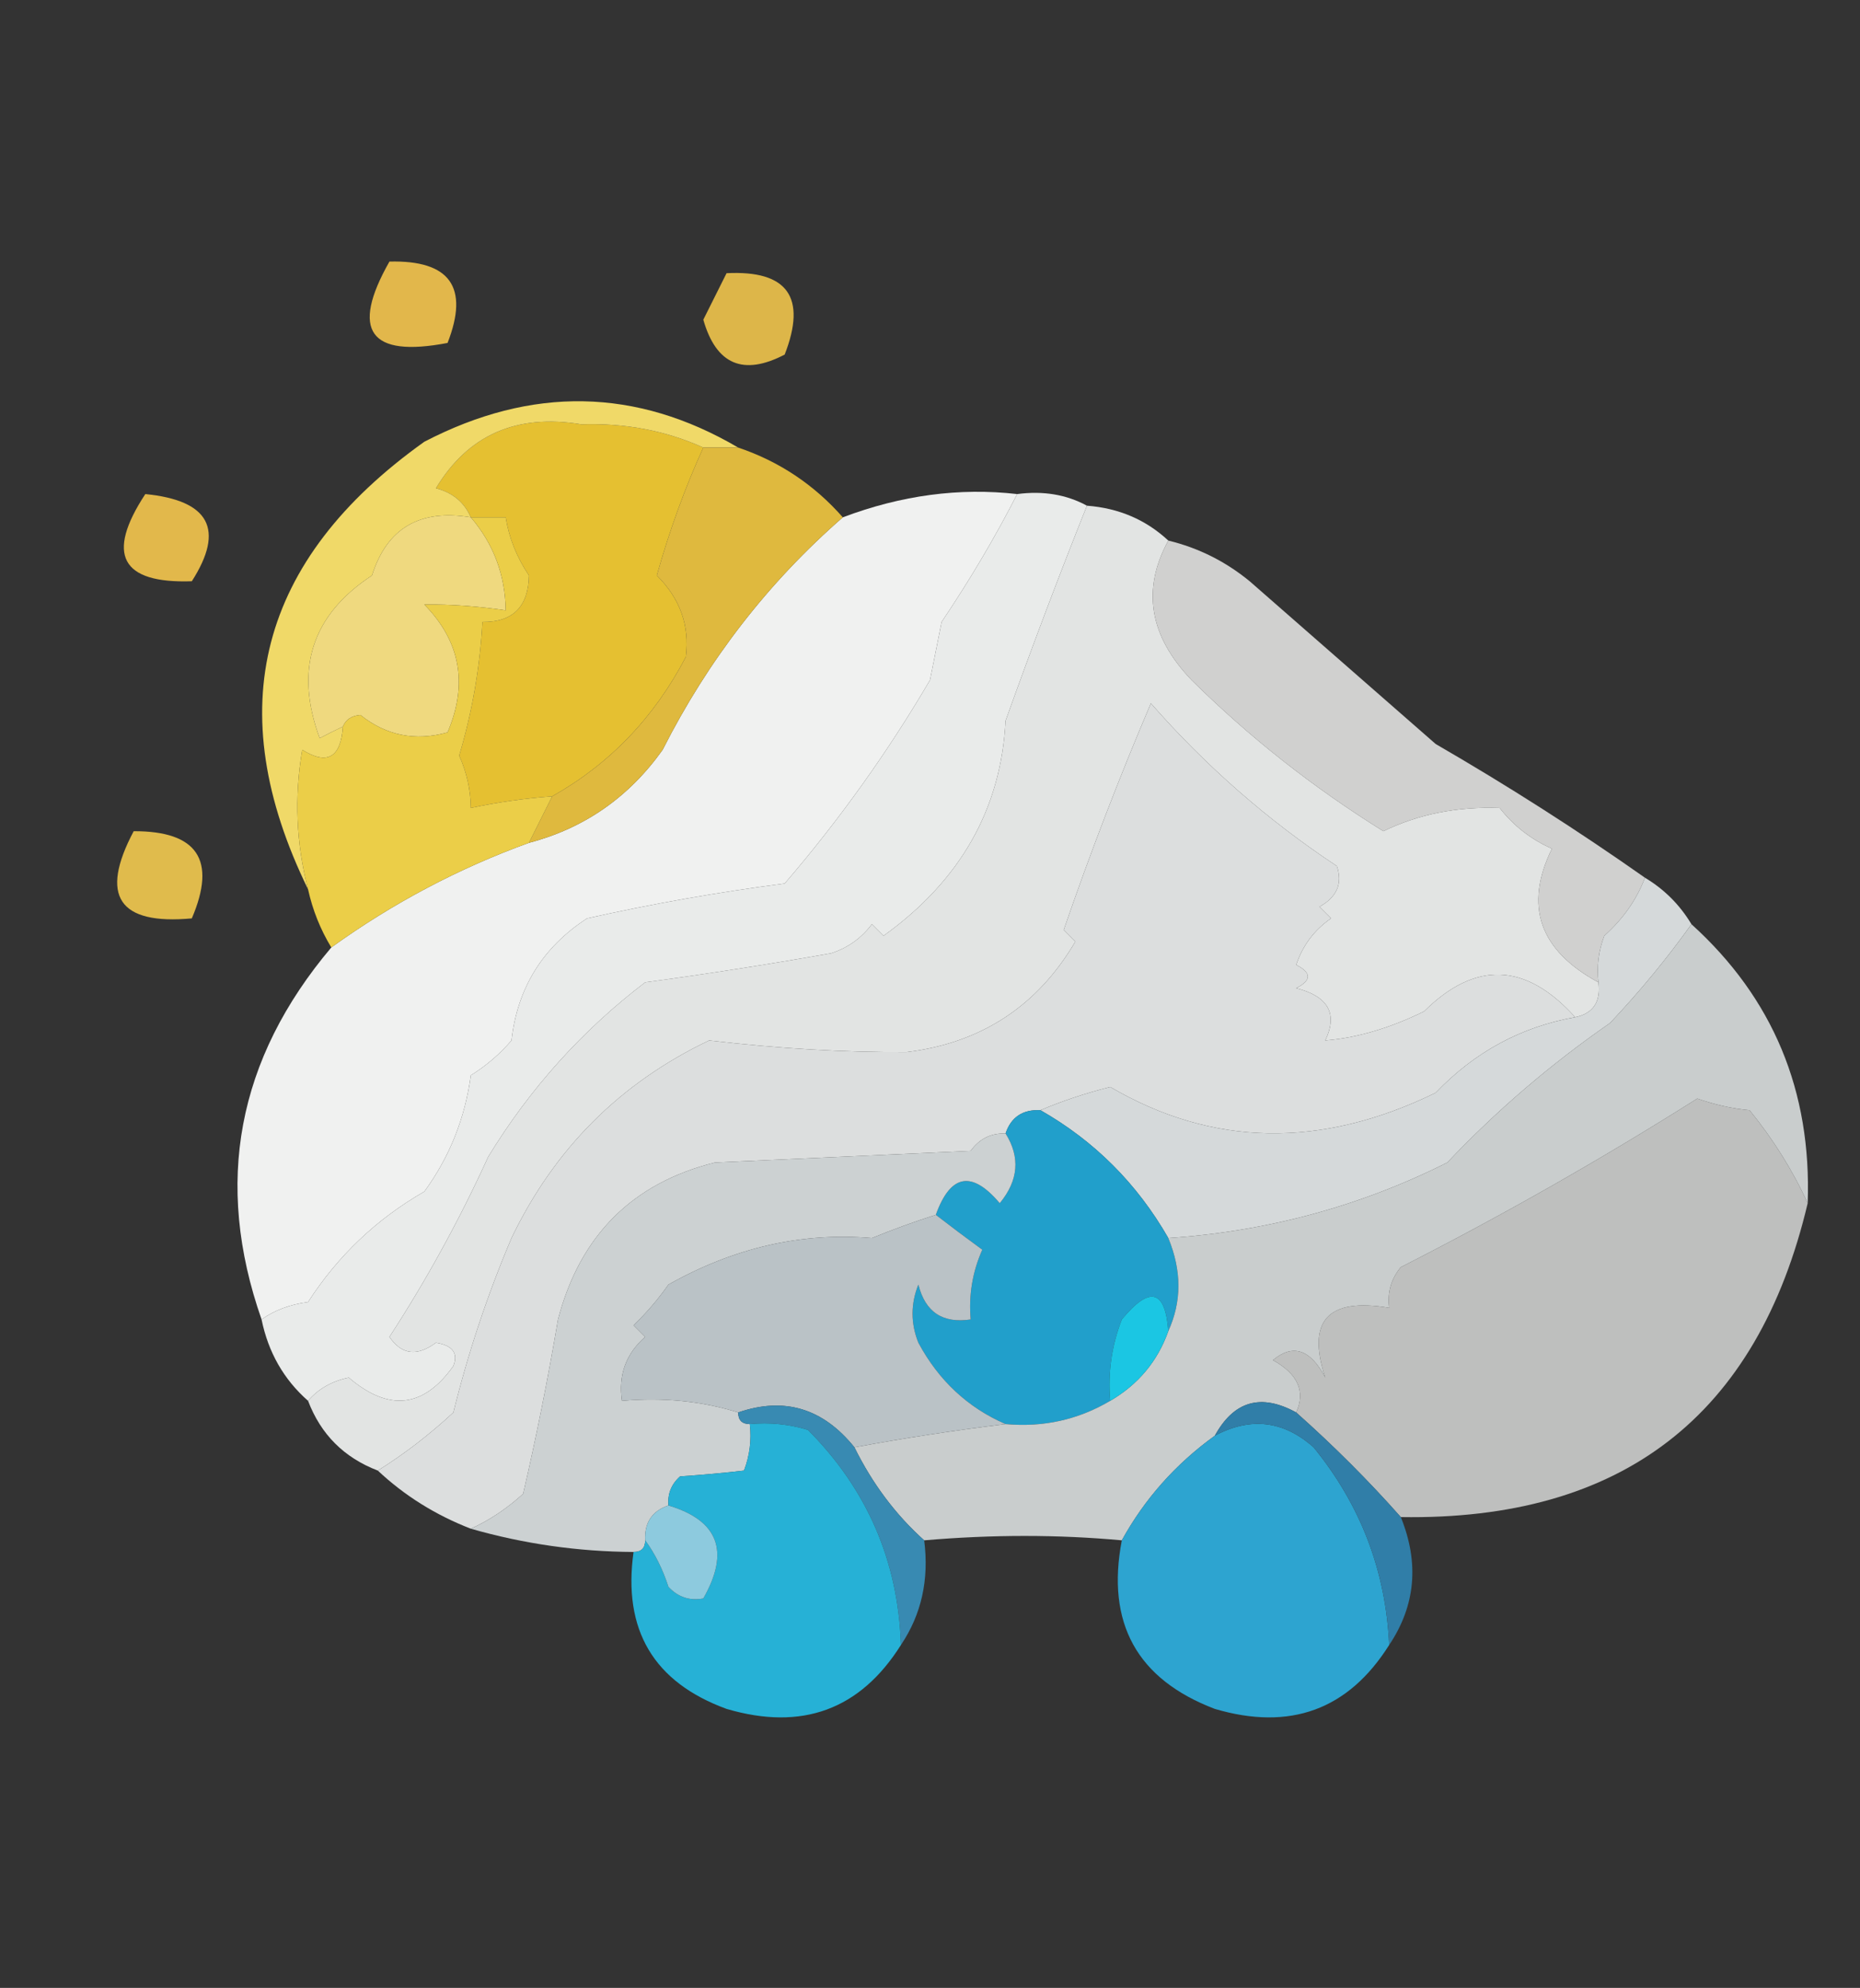 <?xml version="1.0" encoding="UTF-8"?>
<!DOCTYPE svg PUBLIC "-//W3C//DTD SVG 1.1//EN" "http://www.w3.org/Graphics/SVG/1.1/DTD/svg11.dtd">
<svg xmlns="http://www.w3.org/2000/svg" version="1.1" width="160px" height="171px" style="shape-rendering:geometricPrecision; text-rendering:geometricPrecision; image-rendering:optimizeQuality; fill-rule:evenodd; clip-rule:evenodd" xmlns:xlink="http://www.w3.org/1999/xlink">
<rect width="100%" height="100%" fill="#333333" stroke="none"/>
<g><path style="opacity:1" fill="#e2b74b" d="M 33.5,22.5 C 38.708,22.369 40.375,24.702 38.5,29.5C 31.789,30.788 30.122,28.455 33.5,22.5 Z"/></g>
<g><path style="opacity:1" fill="#ddb649" d="M 62.5,23.5 C 67.75,23.236 69.416,25.569 67.5,30.5C 63.934,32.359 61.6,31.359 60.5,27.5C 61.18,26.14 61.847,24.807 62.5,23.5 Z"/></g>
<g><path style="opacity:1" fill="#e5c031" d="M 60.5,38.5 C 58.924,41.959 57.591,45.626 56.5,49.5C 58.501,51.487 59.335,53.82 59,56.5C 56.287,61.71 52.454,65.71 47.5,68.5C 45.139,68.674 42.806,69.007 40.5,69.5C 40.481,67.94 40.148,66.44 39.5,65C 40.619,61.239 41.286,57.406 41.5,53.5C 44.121,53.523 45.455,52.19 45.5,49.5C 44.453,47.944 43.786,46.277 43.5,44.5C 42.5,44.5 41.5,44.5 40.5,44.5C 39.942,43.21 38.942,42.377 37.5,42C 40.269,37.408 44.435,35.575 50,36.5C 53.782,36.379 57.282,37.046 60.5,38.5 Z"/></g>
<g><path style="opacity:0.988" fill="#f1f2f1" d="M 87.5,42.5 C 85.634,46.157 83.468,49.824 81,53.5C 80.667,55.167 80.333,56.833 80,58.5C 76.375,64.686 72.208,70.519 67.5,76C 61.788,76.742 56.122,77.742 50.5,79C 46.675,81.488 44.508,84.988 44,89.5C 42.98,90.687 41.814,91.687 40.5,92.5C 40.001,96.197 38.667,99.531 36.5,102.5C 32.405,104.85 29.071,108.017 26.5,112C 24.942,112.21 23.608,112.71 22.5,113.5C 18.393,101.771 20.393,91.105 28.5,81.5C 33.763,77.703 39.429,74.703 45.5,72.5C 50.262,71.249 54.095,68.582 57,64.5C 60.914,56.766 66.081,50.099 72.5,44.5C 77.54,42.598 82.54,41.931 87.5,42.5 Z"/></g>
<g><path style="opacity:0.994" fill="#eaeceb" d="M 87.5,42.5 C 89.735,42.205 91.735,42.539 93.5,43.5C 91.102,49.494 88.769,55.661 86.5,62C 86.114,69.575 82.614,75.742 76,80.5C 75.667,80.167 75.333,79.833 75,79.5C 74.097,80.701 72.931,81.535 71.5,82C 66.181,82.943 60.848,83.776 55.5,84.5C 50.092,88.622 45.592,93.622 42,99.5C 39.538,104.903 36.705,110.069 33.5,115C 34.546,116.539 35.879,116.705 37.5,115.5C 38.932,115.733 39.432,116.4 39,117.5C 36.441,121.113 33.441,121.446 30,118.5C 28.541,118.808 27.374,119.475 26.5,120.5C 24.412,118.664 23.079,116.331 22.5,113.5C 23.608,112.71 24.942,112.21 26.5,112C 29.071,108.017 32.405,104.85 36.5,102.5C 38.667,99.531 40.001,96.197 40.5,92.5C 41.814,91.687 42.98,90.687 44,89.5C 44.508,84.988 46.675,81.488 50.5,79C 56.122,77.742 61.788,76.742 67.5,76C 72.208,70.519 76.375,64.686 80,58.5C 80.333,56.833 80.667,55.167 81,53.5C 83.468,49.824 85.634,46.157 87.5,42.5 Z"/></g>
<g><path style="opacity:0.994" fill="#e3e5e4" d="M 93.5,43.5 C 96.241,43.707 98.574,44.707 100.5,46.5C 98.197,50.704 98.864,54.704 102.5,58.5C 107.468,63.414 112.968,67.747 119,71.5C 122.014,70.037 125.348,69.37 129,69.5C 130.214,71.049 131.714,72.216 133.5,73C 131.085,77.919 132.418,81.752 137.5,84.5C 137.715,86.179 137.048,87.179 135.5,87.5C 131.249,82.787 126.916,82.621 122.5,87C 119.553,88.446 116.72,89.279 114,89.5C 115.101,87.208 114.268,85.708 111.5,85C 112.833,84.333 112.833,83.667 111.5,83C 112.061,81.324 113.061,79.991 114.5,79C 114.167,78.667 113.833,78.333 113.5,78C 115.007,77.163 115.507,75.996 115,74.5C 109.074,70.579 103.741,65.912 99,60.5C 96.274,66.893 93.774,73.393 91.5,80C 91.833,80.333 92.167,80.667 92.5,81C 89.238,86.549 84.404,89.715 78,90.5C 72.672,90.532 67.006,90.199 61,89.5C 53.359,93.141 47.692,98.808 44,106.5C 41.934,111.363 40.268,116.363 39,121.5C 36.927,123.421 34.76,125.088 32.5,126.5C 29.596,125.386 27.596,123.386 26.5,120.5C 27.374,119.475 28.541,118.808 30,118.5C 33.441,121.446 36.441,121.113 39,117.5C 39.432,116.4 38.932,115.733 37.5,115.5C 35.879,116.705 34.546,116.539 33.5,115C 36.705,110.069 39.538,104.903 42,99.5C 45.592,93.622 50.092,88.622 55.5,84.5C 60.848,83.776 66.181,82.943 71.5,82C 72.931,81.535 74.097,80.701 75,79.5C 75.333,79.833 75.667,80.167 76,80.5C 82.614,75.742 86.114,69.575 86.5,62C 88.769,55.661 91.102,49.494 93.5,43.5 Z"/></g>
<g><path style="opacity:1" fill="#e2b84b" d="M 12.5,42.5 C 18.02,43.044 19.354,45.544 16.5,50C 10.413,50.205 9.079,47.705 12.5,42.5 Z"/></g>
<g><path style="opacity:1" fill="#efd97f" d="M 40.5,44.5 C 42.461,46.798 43.461,49.465 43.5,52.5C 41.13,52.149 38.797,51.982 36.5,52C 39.607,55.17 40.274,58.837 38.5,63C 35.725,63.778 33.225,63.278 31,61.5C 30.235,61.57 29.735,61.903 29.5,62.5C 28.85,62.804 28.183,63.137 27.5,63.5C 25.314,57.573 26.814,52.906 32,49.5C 33.28,45.436 36.114,43.769 40.5,44.5 Z"/></g>
<g><path style="opacity:1" fill="#f0d968" d="M 63.5,38.5 C 62.5,38.5 61.5,38.5 60.5,38.5C 57.282,37.046 53.782,36.379 50,36.5C 44.435,35.575 40.269,37.408 37.5,42C 38.942,42.377 39.942,43.21 40.5,44.5C 36.114,43.769 33.28,45.436 32,49.5C 26.814,52.906 25.314,57.573 27.5,63.5C 28.183,63.137 28.85,62.804 29.5,62.5C 29.316,65.173 28.149,65.84 26,64.5C 25.306,68.554 25.473,72.554 26.5,76.5C 18.918,61 22.251,48.167 36.5,38C 45.748,33.192 54.748,33.359 63.5,38.5 Z"/></g>
<g><path style="opacity:1" fill="#dfb93e" d="M 60.5,38.5 C 61.5,38.5 62.5,38.5 63.5,38.5C 67.026,39.69 70.026,41.69 72.5,44.5C 66.081,50.099 60.914,56.766 57,64.5C 54.095,68.582 50.262,71.249 45.5,72.5C 46.167,71.167 46.833,69.833 47.5,68.5C 52.454,65.71 56.287,61.71 59,56.5C 59.335,53.82 58.501,51.487 56.5,49.5C 57.591,45.626 58.924,41.959 60.5,38.5 Z"/></g>
<g><path style="opacity:0.999" fill="#dcdede" d="M 135.5,87.5 C 130.852,88.326 126.852,90.493 123.5,94C 113.63,98.814 104.297,98.647 95.5,93.5C 93.343,94.05 91.343,94.717 89.5,95.5C 87.973,95.427 86.973,96.094 86.5,97.5C 85.244,97.461 84.244,97.961 83.5,99C 76.167,99.333 68.833,99.667 61.5,100C 54.395,101.771 49.895,106.271 48,113.5C 47.144,118.556 46.144,123.556 45,128.5C 43.591,129.781 42.091,130.781 40.5,131.5C 37.46,130.32 34.794,128.653 32.5,126.5C 34.76,125.088 36.927,123.421 39,121.5C 40.268,116.363 41.934,111.363 44,106.5C 47.692,98.808 53.359,93.141 61,89.5C 67.006,90.199 72.672,90.532 78,90.5C 84.404,89.715 89.238,86.549 92.5,81C 92.167,80.667 91.833,80.333 91.5,80C 93.774,73.393 96.274,66.893 99,60.5C 103.741,65.912 109.074,70.579 115,74.5C 115.507,75.996 115.007,77.163 113.5,78C 113.833,78.333 114.167,78.667 114.5,79C 113.061,79.991 112.061,81.324 111.5,83C 112.833,83.667 112.833,84.333 111.5,85C 114.268,85.708 115.101,87.208 114,89.5C 116.72,89.279 119.553,88.446 122.5,87C 126.916,82.621 131.249,82.787 135.5,87.5 Z"/></g>
<g><path style="opacity:0.922" fill="#dddddc" d="M 100.5,46.5 C 103.09,47.128 105.423,48.295 107.5,50C 112.833,54.667 118.167,59.333 123.5,64C 129.734,67.608 135.734,71.442 141.5,75.5C 140.792,77.378 139.626,79.044 138,80.5C 137.51,81.793 137.343,83.127 137.5,84.5C 132.418,81.752 131.085,77.919 133.5,73C 131.714,72.216 130.214,71.049 129,69.5C 125.348,69.37 122.014,70.037 119,71.5C 112.968,67.747 107.468,63.414 102.5,58.5C 98.864,54.704 98.197,50.704 100.5,46.5 Z"/></g>
<g><path style="opacity:1" fill="#ebce48" d="M 40.5,44.5 C 41.5,44.5 42.5,44.5 43.5,44.5C 43.786,46.277 44.453,47.944 45.5,49.5C 45.455,52.19 44.121,53.523 41.5,53.5C 41.286,57.406 40.619,61.239 39.5,65C 40.148,66.44 40.481,67.94 40.5,69.5C 42.806,69.007 45.139,68.674 47.5,68.5C 46.833,69.833 46.167,71.167 45.5,72.5C 39.429,74.703 33.763,77.703 28.5,81.5C 27.559,79.951 26.892,78.284 26.5,76.5C 25.473,72.554 25.306,68.554 26,64.5C 28.149,65.84 29.316,65.173 29.5,62.5C 29.735,61.903 30.235,61.57 31,61.5C 33.225,63.278 35.725,63.778 38.5,63C 40.274,58.837 39.607,55.17 36.5,52C 38.797,51.982 41.13,52.149 43.5,52.5C 43.461,49.465 42.461,46.798 40.5,44.5 Z"/></g>
<g><path style="opacity:1" fill="#e0bb4c" d="M 11.5,71.5 C 16.984,71.481 18.65,73.981 16.5,79C 10.206,79.578 8.539,77.078 11.5,71.5 Z"/></g>
<g><path style="opacity:1" fill="#d5d9da" d="M 141.5,75.5 C 143.167,76.5 144.5,77.833 145.5,79.5C 143.409,82.435 141.075,85.268 138.5,88C 133.38,91.547 128.714,95.547 124.5,100C 117.029,103.755 109.029,105.921 100.5,106.5C 97.812,101.812 94.145,98.145 89.5,95.5C 91.343,94.717 93.343,94.05 95.5,93.5C 104.297,98.647 113.63,98.814 123.5,94C 126.852,90.493 130.852,88.326 135.5,87.5C 137.048,87.179 137.715,86.179 137.5,84.5C 137.343,83.127 137.51,81.793 138,80.5C 139.626,79.044 140.792,77.378 141.5,75.5 Z"/></g>
<g><path style="opacity:1" fill="#219fcb" d="M 89.5,95.5 C 94.145,98.145 97.812,101.812 100.5,106.5C 101.657,109.307 101.657,111.974 100.5,114.5C 100.234,110.921 98.901,110.587 96.5,113.5C 95.626,115.747 95.292,118.08 95.5,120.5C 92.754,122.126 89.754,122.793 86.5,122.5C 83.242,121.079 80.742,118.746 79,115.5C 78.333,113.833 78.333,112.167 79,110.5C 79.588,112.863 81.088,113.863 83.5,113.5C 83.318,111.409 83.652,109.409 84.5,107.5C 83.099,106.479 81.765,105.479 80.5,104.5C 81.762,100.991 83.595,100.658 86,103.5C 87.612,101.544 87.778,99.544 86.5,97.5C 86.973,96.094 87.973,95.427 89.5,95.5 Z"/></g>
<g><path style="opacity:0.988" fill="#bfc0bf" d="M 155.5,103.5 C 151.175,121.808 139.508,130.808 120.5,130.5C 117.743,127.382 114.743,124.382 111.5,121.5C 112.317,119.692 111.65,118.192 109.5,117C 111.221,115.563 112.721,116.063 114,118.5C 112.39,113.604 114.223,111.604 119.5,112.5C 119.33,111.178 119.663,110.011 120.5,109C 129.26,104.539 137.76,99.706 146,94.5C 147.537,95.034 149.037,95.368 150.5,95.5C 152.543,98.011 154.209,100.678 155.5,103.5 Z"/></g>
<g><path style="opacity:1" fill="#ccd1d2" d="M 86.5,97.5 C 87.778,99.544 87.612,101.544 86,103.5C 83.595,100.658 81.762,100.991 80.5,104.5C 78.648,105.089 76.815,105.756 75,106.5C 68.979,105.984 63.146,107.317 57.5,110.5C 56.618,111.76 55.618,112.926 54.5,114C 54.833,114.333 55.167,114.667 55.5,115C 53.845,116.444 53.178,118.278 53.5,120.5C 57.042,120.187 60.375,120.521 63.5,121.5C 63.5,122.167 63.833,122.5 64.5,122.5C 64.657,123.873 64.49,125.207 64,126.5C 62.355,126.693 60.521,126.86 58.5,127C 57.748,127.671 57.414,128.504 57.5,129.5C 56.094,129.973 55.427,130.973 55.5,132.5C 55.5,133.167 55.167,133.5 54.5,133.5C 49.733,133.474 45.066,132.807 40.5,131.5C 42.091,130.781 43.591,129.781 45,128.5C 46.144,123.556 47.144,118.556 48,113.5C 49.895,106.271 54.395,101.771 61.5,100C 68.833,99.667 76.167,99.333 83.5,99C 84.244,97.961 85.244,97.461 86.5,97.5 Z"/></g>
<g><path style="opacity:1" fill="#c9cdcd" d="M 145.5,79.5 C 152.512,85.847 155.846,93.847 155.5,103.5C 154.209,100.678 152.543,98.011 150.5,95.5C 149.037,95.368 147.537,95.034 146,94.5C 137.76,99.706 129.26,104.539 120.5,109C 119.663,110.011 119.33,111.178 119.5,112.5C 114.223,111.604 112.39,113.604 114,118.5C 112.721,116.063 111.221,115.563 109.5,117C 111.65,118.192 112.317,119.692 111.5,121.5C 108.477,119.839 106.143,120.505 104.5,123.5C 101.129,125.936 98.462,128.936 96.5,132.5C 91.02,131.996 85.353,131.996 79.5,132.5C 77.046,130.298 75.046,127.632 73.5,124.5C 77.693,123.717 82.027,123.051 86.5,122.5C 89.754,122.793 92.754,122.126 95.5,120.5C 97.914,119.089 99.581,117.089 100.5,114.5C 101.657,111.974 101.657,109.307 100.5,106.5C 109.029,105.921 117.029,103.755 124.5,100C 128.714,95.547 133.38,91.547 138.5,88C 141.075,85.268 143.409,82.435 145.5,79.5 Z"/></g>
<g><path style="opacity:1" fill="#bac2c6" d="M 80.5,104.5 C 81.765,105.479 83.099,106.479 84.5,107.5C 83.652,109.409 83.318,111.409 83.5,113.5C 81.088,113.863 79.588,112.863 79,110.5C 78.333,112.167 78.333,113.833 79,115.5C 80.742,118.746 83.242,121.079 86.5,122.5C 82.027,123.051 77.693,123.717 73.5,124.5C 70.791,121.133 67.458,120.133 63.5,121.5C 60.375,120.521 57.042,120.187 53.5,120.5C 53.178,118.278 53.845,116.444 55.5,115C 55.167,114.667 54.833,114.333 54.5,114C 55.618,112.926 56.618,111.76 57.5,110.5C 63.146,107.317 68.979,105.984 75,106.5C 76.815,105.756 78.648,105.089 80.5,104.5 Z"/></g>
<g><path style="opacity:1" fill="#1bc6e3" d="M 100.5,114.5 C 99.581,117.089 97.914,119.089 95.5,120.5C 95.292,118.08 95.626,115.747 96.5,113.5C 98.901,110.587 100.234,110.921 100.5,114.5 Z"/></g>
<g><path style="opacity:1" fill="#388ab2" d="M 73.5,124.5 C 75.046,127.632 77.046,130.298 79.5,132.5C 79.932,135.877 79.266,138.877 77.5,141.5C 77.26,134.28 74.594,128.113 69.5,123C 67.866,122.506 66.199,122.34 64.5,122.5C 63.833,122.5 63.5,122.167 63.5,121.5C 67.458,120.133 70.791,121.133 73.5,124.5 Z"/></g>
<g><path style="opacity:1" fill="#26b1d6" d="M 64.5,122.5 C 66.199,122.34 67.866,122.506 69.5,123C 74.594,128.113 77.26,134.28 77.5,141.5C 73.984,147.077 68.984,148.91 62.5,147C 56.225,144.706 53.559,140.206 54.5,133.5C 55.167,133.5 55.5,133.167 55.5,132.5C 56.339,133.641 57.006,134.974 57.5,136.5C 58.325,137.386 59.325,137.719 60.5,137.5C 62.806,133.46 61.806,130.793 57.5,129.5C 57.414,128.504 57.748,127.671 58.5,127C 60.521,126.86 62.355,126.693 64,126.5C 64.49,125.207 64.657,123.873 64.5,122.5 Z"/></g>
<g><path style="opacity:1" fill="#2da4d0" d="M 119.5,141.5 C 115.985,147.077 110.985,148.91 104.5,147C 97.807,144.451 95.14,139.617 96.5,132.5C 98.462,128.936 101.129,125.936 104.5,123.5C 107.573,121.862 110.406,122.195 113,124.5C 117.039,129.451 119.206,135.118 119.5,141.5 Z"/></g>
<g><path style="opacity:1" fill="#8dcade" d="M 57.5,129.5 C 61.806,130.793 62.806,133.46 60.5,137.5C 59.325,137.719 58.325,137.386 57.5,136.5C 57.006,134.974 56.339,133.641 55.5,132.5C 55.427,130.973 56.094,129.973 57.5,129.5 Z"/></g>
<g><path style="opacity:1" fill="#307ea8" d="M 111.5,121.5 C 114.743,124.382 117.743,127.382 120.5,130.5C 122.1,134.452 121.766,138.118 119.5,141.5C 119.206,135.118 117.039,129.451 113,124.5C 110.406,122.195 107.573,121.862 104.5,123.5C 106.143,120.505 108.477,119.839 111.5,121.5 Z"/></g>
</svg>
